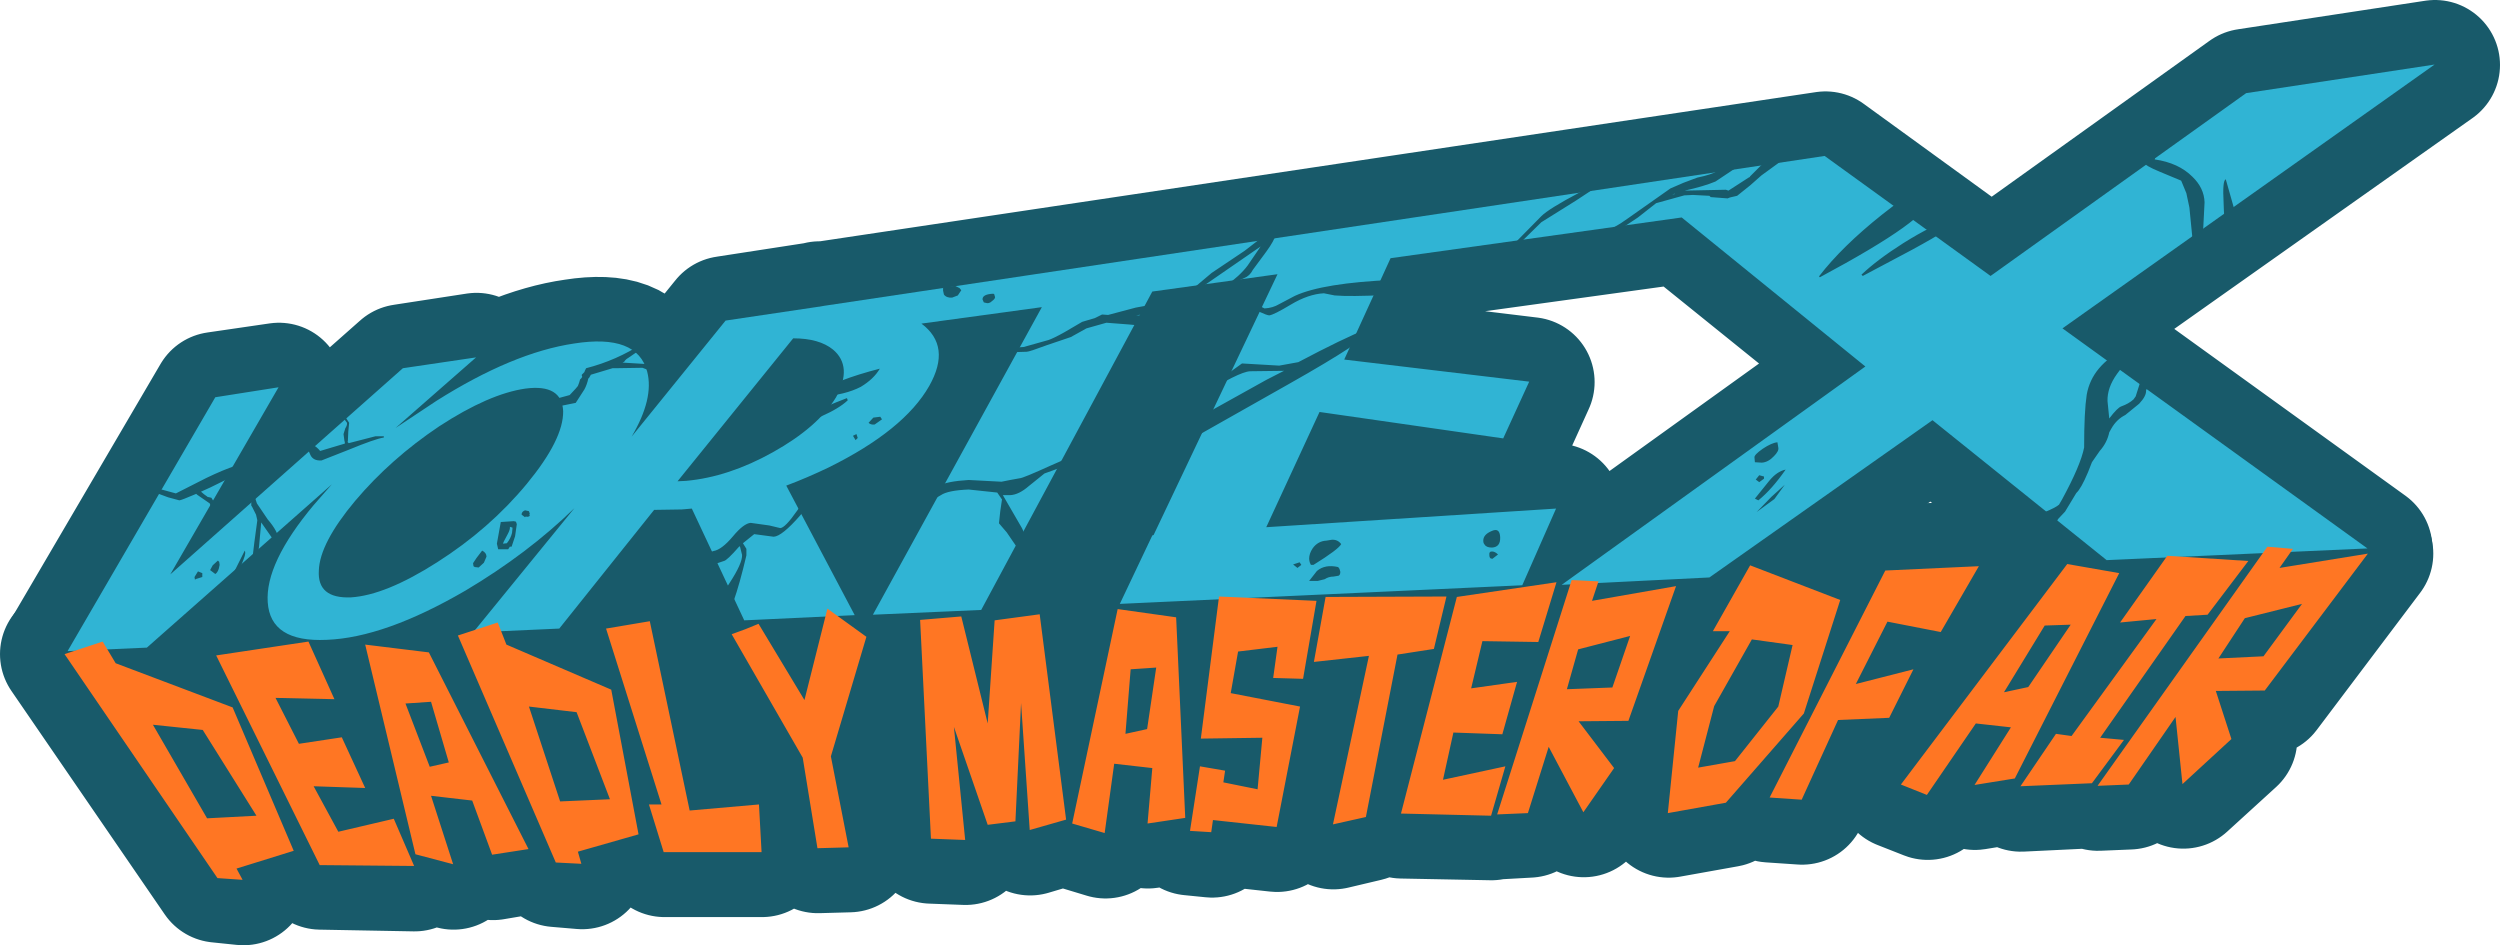 <?xml version="1.0" encoding="UTF-8" standalone="no"?>
<svg xmlns:xlink="http://www.w3.org/1999/xlink" height="109.1px" width="288.55px" xmlns="http://www.w3.org/2000/svg">
  <g transform="matrix(1.0, 0.0, 0.0, 1.0, 136.6, 151.85)">
    <path d="M-75.75 -96.0 Q-71.45 -101.15 -71.55 -104.4 -71.6 -107.6 -75.9 -107.0 -80.05 -106.45 -85.8 -102.6 -91.5 -98.85 -95.55 -94.0 -99.55 -89.2 -99.75 -85.95 -99.9 -82.7 -95.95 -82.9 -92.0 -83.2 -86.05 -86.95 -80.05 -90.85 -75.75 -96.0 M-81.6 -110.55 L-90.85 -102.45 -86.1 -105.65 Q-77.35 -111.15 -70.3 -112.15 -62.95 -113.3 -61.8 -108.9 -61.05 -105.85 -63.65 -101.4 L-52.8 -114.8 -42.1 -116.45 -42.0 -116.5 -41.4 -116.5 74.1 -133.8 93.25 -119.9 122.8 -141.05 144.45 -144.35 101.45 -113.95 136.65 -88.55 106.6 -87.15 86.5 -103.35 60.75 -85.15 43.75 -84.35 78.8 -109.55 57.6 -126.65 23.95 -122.0 18.55 -110.35 39.95 -107.75 37.0 -101.25 15.75 -104.2 9.65 -90.95 43.05 -93.15 39.2 -84.25 -7.3 -82.15 -3.5 -90.1 -3.4 -90.1 10.9 -120.2 -3.5 -118.15 -23.3 -81.45 -35.8 -80.9 -16.25 -116.4 -30.15 -114.5 Q-26.65 -111.9 -29.3 -107.3 -32.2 -102.2 -40.9 -97.9 -43.4 -96.7 -45.75 -95.75 L-37.9 -80.8 -50.6 -80.25 -56.65 -93.15 -57.75 -93.05 -61.0 -92.9 -72.0 -79.25 -81.85 -78.85 -70.25 -93.2 Q-75.65 -87.95 -82.75 -83.75 -92.15 -78.3 -98.85 -78.0 -105.3 -77.7 -105.6 -82.35 -105.95 -86.85 -100.35 -93.55 L-98.15 -95.95 -119.6 -77.1 -128.8 -76.7 -111.6 -106.05 -104.4 -107.1 -116.9 -85.5 -90.05 -109.25 -81.6 -110.55 M-57.4 -96.35 Q-52.45 -96.8 -47.35 -99.6 -42.1 -102.5 -40.1 -106.0 -38.05 -109.45 -40.35 -111.45 -42.0 -112.8 -44.95 -112.85 L-58.3 -96.25 -57.4 -96.35" fill="#30b4d4" fill-rule="evenodd" stroke="none"/>
    <path d="M-81.6 -110.55 L-90.05 -109.25 -116.9 -85.5 -104.4 -107.1 -111.6 -106.05 -128.8 -76.7 -119.6 -77.1 -98.15 -95.95 -100.35 -93.55 Q-105.95 -86.85 -105.6 -82.35 -105.3 -77.7 -98.85 -78.0 -92.15 -78.3 -82.75 -83.75 -75.65 -87.95 -70.25 -93.2 L-81.85 -78.85 -72.0 -79.25 -61.0 -92.9 -57.75 -93.05 -56.65 -93.15 -50.6 -80.25 -37.9 -80.8 -45.75 -95.75 Q-43.4 -96.7 -40.9 -97.9 -32.2 -102.2 -29.3 -107.3 -26.65 -111.9 -30.15 -114.5 L-16.25 -116.4 -35.8 -80.9 -23.3 -81.45 -3.5 -118.15 10.9 -120.2 -3.4 -90.1 -3.5 -90.1 -7.3 -82.15 39.2 -84.25 43.05 -93.15 9.65 -90.95 15.75 -104.2 37.0 -101.25 39.95 -107.75 18.55 -110.35 23.95 -122.0 57.6 -126.65 78.8 -109.55 43.75 -84.35 60.75 -85.15 86.5 -103.35 106.6 -87.15 136.65 -88.55 101.45 -113.95 144.45 -144.35 122.8 -141.05 93.25 -119.9 74.1 -133.8 -41.4 -116.5 -42.0 -116.5 -42.1 -116.45 -52.8 -114.8 -63.65 -101.4 Q-61.05 -105.85 -61.8 -108.9 -62.95 -113.3 -70.3 -112.15 -77.35 -111.15 -86.1 -105.65 L-90.85 -102.45 -81.6 -110.55 M-75.75 -96.0 Q-80.05 -90.85 -86.05 -86.95 -92.0 -83.2 -95.95 -82.9 -99.9 -82.7 -99.75 -85.95 -99.55 -89.2 -95.55 -94.0 -91.5 -98.85 -85.8 -102.6 -80.05 -106.45 -75.9 -107.0 -71.6 -107.6 -71.55 -104.4 -71.45 -101.15 -75.75 -96.0 M-57.4 -96.35 Q-52.45 -96.8 -47.35 -99.6 -42.1 -102.5 -40.1 -106.0 -38.05 -109.45 -40.35 -111.45 -42.0 -112.8 -44.95 -112.85 L-58.3 -96.25 -57.4 -96.35" fill="none" stroke="#185a6a" stroke-linecap="round" stroke-linejoin="round" stroke-width="15.0"/>
    <path d="M97.55 -72.5 L102.45 -79.8 99.5 -79.6 94.75 -71.95 97.55 -72.5 M95.95 -62.0 L91.35 -61.25 95.5 -67.85 91.5 -68.4 85.9 -60.1 82.85 -61.3 102.05 -86.8 108.0 -85.75 95.95 -62.0 M81.1 -86.05 L91.85 -86.55 87.4 -78.9 81.3 -80.15 77.7 -72.9 84.35 -74.55 81.55 -69.0 75.65 -68.75 71.4 -59.55 67.7 -59.8 81.1 -86.05 M113.6 -87.7 L123.0 -87.05 118.35 -80.95 115.75 -80.75 105.9 -66.7 108.6 -66.45 104.95 -61.45 96.65 -61.05 100.75 -67.15 102.5 -66.9 112.4 -80.35 108.2 -80.05 113.6 -87.7 M122.5 -80.55 L119.5 -75.9 124.7 -76.1 129.1 -82.15 122.5 -80.55 M121.05 -66.55 L115.4 -61.4 114.6 -69.05 109.15 -61.3 105.55 -61.15 125.15 -88.65 128.15 -88.5 126.55 -86.25 136.75 -87.95 124.8 -72.1 119.25 -72.1 121.05 -66.55 M49.8 -63.15 L46.2 -58.1 42.2 -65.65 39.85 -58.05 36.25 -57.85 44.85 -84.85 47.95 -84.7 47.2 -82.5 56.9 -84.2 51.4 -68.6 45.65 -68.6 49.8 -63.15 M45.55 -76.9 L44.3 -72.35 49.55 -72.55 51.55 -78.45 45.55 -76.9 M31.6 -82.95 L43.1 -84.6 41.05 -77.7 34.6 -77.8 33.2 -72.4 38.6 -73.2 36.85 -67.1 31.2 -67.25 30.05 -61.9 37.2 -63.4 35.55 -57.75 25.2 -57.95 31.6 -82.95 M65.5 -86.65 L75.85 -82.55 71.65 -69.5 62.7 -59.25 56.0 -58.05 57.2 -69.8 63.05 -79.0 61.2 -79.05 65.5 -86.65 M68.75 -70.35 L70.35 -77.4 65.7 -78.1 61.3 -70.45 59.5 -63.3 63.75 -64.0 68.75 -70.35 M13.9 -73.5 L10.5 -73.6 10.9 -77.2 6.4 -76.7 5.55 -71.85 13.5 -70.3 10.8 -56.4 3.45 -57.2 3.3 -55.75 0.8 -56.0 1.95 -63.4 4.9 -62.9 4.65 -61.55 8.6 -60.75 9.15 -66.65 2.0 -66.6 4.1 -82.95 15.45 -82.5 13.9 -73.5 M-4.15 -67.7 L-3.1 -74.8 -6.05 -74.6 -6.6 -67.15 -4.15 -67.7 M0.2 -57.45 L-4.1 -56.8 -3.55 -63.2 -7.95 -63.7 -9.0 -55.65 -12.8 -56.8 -7.55 -81.6 -0.8 -80.6 0.2 -57.45 M16.5 -83.0 L30.45 -83.0 29.0 -76.95 24.75 -76.3 21.1 -57.6 17.3 -56.7 21.45 -76.15 15.1 -75.5 16.5 -83.0 M-52.05 -78.65 L-48.95 -79.9 -43.65 -71.05 -41.05 -81.6 -36.5 -78.35 -40.6 -64.5 -38.6 -54.05 -42.2 -53.95 -43.9 -64.35 -52.05 -78.65 M-66.55 -79.3 L-61.55 -80.2 -56.85 -58.3 -48.95 -59.0 -48.65 -53.5 -59.9 -53.5 -61.65 -59.0 -60.15 -59.0 -66.55 -79.3 M-30.25 -80.3 L-25.6 -80.7 -22.55 -68.3 -21.7 -80.25 -16.5 -80.95 -13.5 -57.25 -17.7 -56.0 -18.65 -70.75 -19.35 -57.1 -22.55 -56.65 -26.4 -68.0 -25.15 -54.9 -29.1 -55.05 -30.25 -80.3 M-111.55 -76.2 L-100.85 -77.8 -97.9 -71.1 -104.65 -71.25 -102.1 -66.0 -97.05 -66.75 -94.4 -60.9 -100.3 -61.05 -97.5 -55.85 -91.15 -57.35 -88.75 -51.85 -99.6 -52.05 -111.55 -76.2 M-112.65 -57.45 L-106.9 -57.7 -113.15 -67.6 -118.9 -68.25 -112.65 -57.45 M-123.15 -75.3 L-109.75 -70.25 -102.6 -53.65 -109.2 -51.65 -108.5 -50.25 -111.4 -50.55 -129.1 -76.35 -124.7 -77.85 -123.15 -75.3 M-71.85 -59.35 L-66.1 -59.65 -70.0 -69.65 -75.5 -70.3 -71.85 -59.35 M-75.55 -53.85 L-79.7 -53.15 -82.05 -59.5 -86.8 -60.0 -84.25 -52.05 -88.65 -53.2 -94.35 -77.5 -87.05 -76.55 -75.55 -53.85 M-84.75 -63.85 L-86.8 -70.85 -89.75 -70.65 -86.95 -63.35 -84.75 -63.85 M-78.05 -77.4 L-66.0 -72.3 -62.75 -55.5 -69.8 -53.5 -69.4 -52.1 -72.35 -52.35 -83.7 -78.5 -79.1 -80.0 -78.05 -77.4" fill="#bbff00" fill-rule="evenodd" stroke="none"/>
    <path d="M97.55 -72.5 L102.45 -79.8 99.5 -79.6 94.75 -71.95 97.55 -72.5 M95.95 -62.0 L91.35 -61.25 95.5 -67.85 91.5 -68.4 85.9 -60.1 82.85 -61.3 102.05 -86.8 108.0 -85.75 95.95 -62.0 M81.1 -86.05 L91.85 -86.55 87.4 -78.9 81.3 -80.15 77.7 -72.9 84.35 -74.55 81.55 -69.0 75.65 -68.75 71.4 -59.55 67.7 -59.8 81.1 -86.05 M113.6 -87.7 L123.0 -87.05 118.35 -80.95 115.75 -80.75 105.9 -66.7 108.6 -66.45 104.95 -61.45 96.65 -61.05 100.75 -67.15 102.5 -66.9 112.4 -80.35 108.2 -80.05 113.6 -87.7 M122.5 -80.55 L119.5 -75.9 124.7 -76.1 129.1 -82.15 122.5 -80.55 M121.05 -66.55 L115.4 -61.4 114.6 -69.05 109.15 -61.3 105.55 -61.15 125.15 -88.65 128.15 -88.5 126.55 -86.25 136.75 -87.95 124.8 -72.1 119.25 -72.1 121.05 -66.55 M49.8 -63.15 L46.2 -58.1 42.2 -65.65 39.85 -58.05 36.25 -57.85 44.85 -84.85 47.95 -84.7 47.2 -82.5 56.9 -84.2 51.4 -68.6 45.65 -68.6 49.8 -63.15 M45.55 -76.9 L44.3 -72.35 49.55 -72.55 51.55 -78.45 45.55 -76.9 M31.6 -82.95 L43.1 -84.6 41.05 -77.7 34.6 -77.8 33.2 -72.4 38.6 -73.2 36.85 -67.1 31.2 -67.25 30.05 -61.9 37.2 -63.4 35.55 -57.75 25.2 -57.95 31.6 -82.95 M65.5 -86.65 L75.85 -82.55 71.65 -69.5 62.7 -59.25 56.0 -58.05 57.2 -69.8 63.05 -79.0 61.2 -79.05 65.5 -86.65 M68.75 -70.35 L70.35 -77.4 65.7 -78.1 61.3 -70.45 59.5 -63.3 63.75 -64.0 68.75 -70.35 M13.9 -73.5 L10.5 -73.6 10.9 -77.2 6.4 -76.7 5.55 -71.85 13.5 -70.3 10.8 -56.4 3.45 -57.2 3.3 -55.75 0.8 -56.0 1.95 -63.4 4.9 -62.9 4.65 -61.55 8.6 -60.75 9.15 -66.65 2.0 -66.6 4.1 -82.95 15.45 -82.5 13.9 -73.5 M-4.15 -67.7 L-3.1 -74.8 -6.05 -74.6 -6.6 -67.15 -4.15 -67.7 M0.2 -57.45 L-4.1 -56.8 -3.55 -63.2 -7.95 -63.7 -9.0 -55.65 -12.8 -56.8 -7.55 -81.6 -0.8 -80.6 0.2 -57.45 M16.5 -83.0 L30.45 -83.0 29.0 -76.95 24.75 -76.3 21.1 -57.6 17.3 -56.7 21.45 -76.15 15.1 -75.5 16.5 -83.0 M-52.05 -78.65 L-48.95 -79.9 -43.65 -71.05 -41.05 -81.6 -36.5 -78.35 -40.6 -64.5 -38.6 -54.05 -42.2 -53.95 -43.9 -64.35 -52.05 -78.65 M-66.55 -79.3 L-61.55 -80.2 -56.85 -58.3 -48.95 -59.0 -48.65 -53.5 -59.9 -53.5 -61.65 -59.0 -60.15 -59.0 -66.55 -79.3 M-30.25 -80.3 L-25.6 -80.7 -22.55 -68.3 -21.7 -80.25 -16.5 -80.95 -13.5 -57.25 -17.7 -56.0 -18.65 -70.75 -19.35 -57.1 -22.55 -56.65 -26.4 -68.0 -25.15 -54.9 -29.1 -55.05 -30.25 -80.3 M-111.55 -76.2 L-100.85 -77.8 -97.9 -71.1 -104.65 -71.25 -102.1 -66.0 -97.05 -66.75 -94.4 -60.9 -100.3 -61.05 -97.5 -55.85 -91.15 -57.35 -88.75 -51.85 -99.6 -52.05 -111.55 -76.2 M-112.65 -57.45 L-106.9 -57.7 -113.15 -67.6 -118.9 -68.25 -112.65 -57.45 M-123.15 -75.3 L-109.75 -70.25 -102.6 -53.65 -109.2 -51.65 -108.5 -50.25 -111.4 -50.55 -129.1 -76.35 -124.7 -77.85 -123.15 -75.3 M-71.85 -59.35 L-66.1 -59.65 -70.0 -69.65 -75.5 -70.3 -71.85 -59.35 M-75.55 -53.85 L-79.7 -53.15 -82.05 -59.5 -86.8 -60.0 -84.25 -52.05 -88.65 -53.2 -94.35 -77.5 -87.05 -76.55 -75.55 -53.85 M-84.75 -63.85 L-86.8 -70.85 -89.75 -70.65 -86.95 -63.35 -84.75 -63.85 M-78.05 -77.4 L-66.0 -72.3 -62.75 -55.5 -69.8 -53.5 -69.4 -52.1 -72.35 -52.35 -83.7 -78.5 -79.1 -80.0 -78.05 -77.4" fill="none" stroke="#185a6a" stroke-linecap="round" stroke-linejoin="round" stroke-width="15.0"/>
    <path d="M-81.65 -110.6 L-90.95 -102.45 -86.2 -105.6 Q-77.4 -111.15 -70.35 -112.2 -63.05 -113.35 -61.9 -108.95 -61.1 -105.85 -63.7 -101.45 L-52.85 -114.85 -42.1 -116.45 -42.05 -116.45 -41.5 -116.55 74.0 -133.85 93.15 -120.0 122.65 -141.1 144.4 -144.4 101.45 -113.95 136.65 -88.55 106.55 -87.2 86.45 -103.35 60.7 -85.2 43.65 -84.35 78.7 -109.55 57.5 -126.75 23.9 -122.05 18.55 -110.35 39.9 -107.8 36.9 -101.25 15.7 -104.3 9.55 -91.0 43.0 -93.15 39.1 -84.3 -7.35 -82.15 -3.6 -90.05 -3.45 -90.1 10.85 -120.2 -3.6 -118.2 -23.35 -81.45 -35.85 -80.9 -16.35 -116.4 -30.25 -114.5 Q-26.75 -111.9 -29.35 -107.3 -32.25 -102.2 -40.95 -97.9 -43.45 -96.7 -45.85 -95.8 L-37.95 -80.85 -50.7 -80.25 -56.75 -93.15 -57.9 -93.05 -61.1 -93.0 -72.05 -79.3 -82.0 -78.85 -70.3 -93.2 Q-75.7 -87.95 -82.85 -83.7 -92.2 -78.25 -98.9 -78.0 -105.4 -77.7 -105.7 -82.35 -106.0 -86.85 -100.4 -93.55 L-98.3 -95.95 -119.65 -77.1 -128.8 -76.7 -111.75 -106.0 -104.45 -107.15 -116.95 -85.55 -90.1 -109.35 -81.65 -110.6 M-57.4 -96.35 Q-52.5 -96.8 -47.4 -99.65 -42.2 -102.55 -40.1 -106.0 -38.15 -109.55 -40.45 -111.5 -42.05 -112.8 -45.05 -112.8 L-58.4 -96.3 -57.4 -96.35 M-75.8 -96.0 Q-71.55 -101.15 -71.6 -104.4 -71.75 -107.55 -75.95 -107.0 -80.15 -106.4 -85.9 -102.65 -91.5 -98.9 -95.6 -94.05 -99.7 -89.15 -99.8 -86.0 -100.0 -82.75 -96.1 -82.9 -92.1 -83.15 -86.15 -86.95 -80.1 -90.8 -75.8 -96.0" fill="#30b4d4" fill-rule="evenodd" stroke="none"/>
    <path d="M65.4 -86.6 L75.8 -82.6 71.6 -69.5 62.6 -59.2 55.9 -58.0 57.1 -69.8 63.05 -79.0 61.1 -79.0 65.4 -86.6 M68.65 -70.3 L70.3 -77.4 65.6 -78.05 61.25 -70.35 59.4 -63.25 63.65 -64.0 68.65 -70.3 M49.7 -63.2 L46.15 -58.1 42.15 -65.65 39.75 -58.0 36.2 -57.85 44.8 -84.9 47.9 -84.75 47.15 -82.5 56.85 -84.2 51.35 -68.65 45.6 -68.6 49.7 -63.2 M45.55 -76.9 L44.25 -72.3 49.5 -72.5 51.55 -78.45 45.55 -76.9 M81.0 -86.0 L91.8 -86.5 87.4 -78.9 81.25 -80.1 77.6 -72.9 84.25 -74.6 81.45 -69.0 75.55 -68.75 71.35 -59.55 67.65 -59.8 81.0 -86.0 M31.55 -82.95 L43.05 -84.65 40.95 -77.75 34.5 -77.85 33.2 -72.4 38.5 -73.15 36.8 -67.1 31.15 -67.3 29.95 -61.85 37.15 -63.4 35.5 -57.7 25.1 -57.95 31.55 -82.95 M16.4 -82.95 L30.35 -83.0 28.9 -76.95 24.7 -76.3 21.05 -57.55 17.25 -56.7 21.4 -76.15 15.05 -75.45 16.4 -82.95 M13.8 -73.5 L10.35 -73.6 10.85 -77.2 6.3 -76.65 5.45 -71.85 13.45 -70.3 10.75 -56.4 3.4 -57.2 3.2 -55.8 0.75 -55.95 1.9 -63.4 4.8 -62.9 4.6 -61.55 8.55 -60.75 9.1 -66.7 2.0 -66.6 4.1 -83.0 15.35 -82.5 13.8 -73.5 M113.55 -87.7 L122.9 -87.1 118.2 -80.9 115.65 -80.75 105.8 -66.7 108.55 -66.45 104.85 -61.45 96.6 -61.1 100.7 -67.15 102.5 -66.9 112.3 -80.4 108.1 -80.0 113.55 -87.7 M122.5 -80.5 L119.45 -75.85 124.65 -76.1 129.1 -82.15 122.5 -80.5 M120.95 -66.55 L115.3 -61.35 114.5 -69.1 109.1 -61.3 105.5 -61.15 125.1 -88.75 128.05 -88.5 126.5 -86.3 136.7 -87.95 124.8 -72.15 119.15 -72.1 120.95 -66.55 M95.95 -62.0 L91.3 -61.25 95.5 -67.9 91.45 -68.35 85.8 -60.1 82.8 -61.3 102.0 -86.75 108.0 -85.7 95.95 -62.0 M97.5 -72.55 L102.4 -79.75 99.4 -79.65 94.7 -71.95 97.5 -72.55 M-78.15 -77.45 L-66.05 -72.25 -62.9 -55.55 -69.9 -53.55 -69.5 -52.15 -72.45 -52.3 -83.75 -78.5 -79.15 -80.0 -78.15 -77.45 M-71.95 -59.35 L-66.2 -59.6 -70.05 -69.65 -75.55 -70.3 -71.95 -59.35 M-75.6 -53.85 L-79.8 -53.2 -82.1 -59.45 -86.85 -60.0 -84.3 -52.1 -88.65 -53.25 -94.45 -77.45 -87.1 -76.55 -75.6 -53.85 M-84.8 -63.85 L-86.85 -70.85 -89.8 -70.65 -87.0 -63.35 -84.8 -63.85 M-111.65 -76.2 L-101.0 -77.8 -98.0 -71.15 -104.8 -71.3 -102.1 -66.0 -97.15 -66.75 -94.45 -60.9 -100.4 -61.1 -97.55 -55.85 -91.15 -57.35 -88.8 -51.9 -99.7 -52.0 -111.65 -76.2 M-123.25 -75.3 L-109.75 -70.2 -102.7 -53.65 -109.3 -51.6 -108.6 -50.3 -111.5 -50.5 -129.15 -76.35 -124.75 -77.8 -123.25 -75.3 M-112.7 -57.4 L-107.0 -57.7 -113.2 -67.6 -118.95 -68.2 -112.7 -57.4 M0.2 -57.45 L-4.15 -56.8 -3.6 -63.2 -8.0 -63.7 -9.1 -55.7 -12.85 -56.8 -7.6 -81.55 -0.85 -80.6 0.2 -57.45 M-4.2 -67.7 L-3.15 -74.8 -6.1 -74.6 -6.7 -67.15 -4.2 -67.7 M-30.4 -80.3 L-25.65 -80.7 -22.6 -68.35 -21.8 -80.25 -16.6 -80.95 -13.55 -57.25 -17.75 -56.05 -18.75 -70.7 -19.4 -57.05 -22.6 -56.65 -26.5 -67.95 -25.2 -54.9 -29.15 -55.05 -30.4 -80.3 M-52.15 -78.65 Q-50.55 -79.2 -49.05 -79.85 L-43.75 -71.05 -41.1 -81.6 -36.6 -78.35 -40.7 -64.55 -38.65 -54.05 -42.25 -53.95 -43.95 -64.4 -52.15 -78.65 M-66.65 -79.3 L-61.6 -80.15 -57.0 -58.3 -49.0 -59.0 -48.7 -53.5 -60.0 -53.5 -61.7 -59.0 -60.25 -59.0 -66.65 -79.3" fill="#ff7623" fill-rule="evenodd" stroke="none"/>
    <path d="M120.3 -131.15 L121.45 -127.1 122.05 -123.95 121.95 -123.65 121.75 -123.7 Q120.55 -125.05 120.25 -126.1 120.1 -126.5 120.05 -128.4 119.9 -131.05 120.3 -131.15 M112.0 -136.45 Q112.4 -136.15 112.45 -135.5 L112.1 -133.45 Q114.85 -133.05 116.45 -131.45 117.8 -130.15 117.85 -128.5 L117.7 -125.55 117.6 -122.05 117.25 -121.85 Q116.55 -122.85 116.4 -124.85 L116.1 -127.9 115.75 -129.55 115.15 -131.0 112.75 -132.0 Q110.9 -132.75 110.9 -133.1 110.85 -134.05 112.0 -136.45 M89.2 -126.85 L89.25 -126.4 Q89.3 -125.85 84.05 -123.0 L78.4 -120.0 78.25 -120.15 Q80.1 -121.9 83.1 -123.8 86.45 -125.9 89.2 -126.85 M108.75 -111.65 L108.85 -111.65 108.95 -111.35 Q109.0 -110.3 107.75 -108.7 106.6 -107.1 106.65 -105.55 L106.85 -103.55 Q107.8 -104.8 108.25 -104.95 109.1 -105.25 109.65 -105.75 L109.9 -106.1 110.6 -108.3 Q110.95 -109.85 112.0 -110.1 L112.1 -110.1 112.25 -109.8 111.8 -108.85 Q111.8 -108.2 111.1 -106.8 111.15 -106.15 110.3 -105.25 L108.7 -103.95 Q107.7 -103.45 107.1 -102.4 L106.85 -101.95 Q106.6 -100.75 105.75 -99.8 L104.85 -98.5 104.4 -97.35 Q103.6 -95.45 103.05 -94.95 L101.75 -92.8 100.95 -91.95 98.75 -88.25 98.5 -88.2 Q98.8 -89.2 100.0 -91.5 L98.65 -91.2 Q98.25 -91.2 97.75 -91.5 L97.75 -91.7 Q97.7 -92.0 99.3 -92.7 100.65 -93.25 101.05 -93.6 L101.4 -94.2 Q103.55 -98.15 103.95 -100.2 103.95 -104.35 104.25 -106.3 104.85 -109.7 108.75 -111.65 M67.05 -135.9 Q67.15 -135.8 67.35 -135.75 L67.5 -135.3 Q67.55 -134.85 65.85 -133.85 L63.65 -132.4 61.4 -130.9 Q60.1 -130.35 57.85 -129.85 L62.6 -129.95 62.9 -129.85 65.3 -131.4 65.35 -131.4 65.4 -131.5 66.6 -132.7 Q67.75 -133.8 69.1 -134.15 72.0 -136.0 74.65 -136.8 L74.75 -136.65 74.9 -136.3 Q74.9 -136.15 72.45 -134.95 L70.45 -133.95 68.9 -133.2 66.7 -131.6 65.4 -130.45 63.9 -129.25 63.25 -129.1 63.05 -129.05 62.8 -128.95 60.85 -129.1 60.7 -129.25 59.75 -129.3 58.8 -129.35 57.8 -129.3 54.55 -128.4 52.45 -126.75 49.9 -125.05 Q47.25 -123.6 45.75 -123.5 L44.6 -123.5 Q44.1 -123.65 44.1 -123.8 48.1 -124.3 51.3 -126.65 L56.2 -130.1 57.7 -130.75 59.3 -131.35 Q60.95 -131.7 61.5 -132.05 L62.55 -132.95 64.9 -134.55 67.05 -135.9 M56.7 -129.5 L56.4 -129.4 56.7 -129.45 56.7 -129.5 M24.25 -119.55 L26.75 -119.5 27.1 -119.25 25.3 -118.4 23.4 -117.8 Q19.2 -117.6 17.45 -117.75 L16.2 -118.0 Q14.4 -117.9 12.4 -116.7 10.4 -115.5 9.9 -115.45 9.4 -115.45 6.1 -117.2 L6.1 -117.4 6.5 -117.55 Q6.9 -117.5 9.35 -116.25 10.3 -116.3 11.05 -116.75 L12.85 -117.7 Q16.1 -119.2 24.25 -119.55 M49.4 -131.4 L45.3 -128.7 41.3 -126.2 38.75 -123.7 35.9 -121.05 Q35.8 -120.85 35.8 -121.35 L38.15 -123.7 41.3 -126.9 Q42.15 -127.75 45.65 -129.6 L49.4 -131.4 M21.2 -113.9 L21.25 -113.9 21.35 -113.6 Q21.4 -112.75 12.2 -107.55 L-1.6 -99.75 -1.95 -99.8 -2.1 -100.15 Q-2.15 -101.35 3.35 -104.55 L9.55 -108.0 11.6 -109.05 7.7 -109.0 Q6.4 -108.95 1.8 -106.05 L1.7 -106.1 1.65 -106.4 3.05 -107.4 4.95 -108.6 6.75 -109.9 11.05 -109.65 13.25 -110.05 Q18.45 -112.8 21.2 -113.9 M36.55 -89.85 Q36.6 -88.7 35.6 -88.65 34.95 -88.65 34.75 -89.0 34.6 -89.15 34.6 -89.45 34.6 -90.15 35.55 -90.55 36.5 -91.0 36.55 -89.85 M36.3 -87.85 L35.65 -87.35 35.45 -87.4 Q35.3 -87.5 35.3 -87.8 35.25 -88.2 35.6 -88.2 35.95 -88.2 36.3 -87.85 M86.15 -128.95 Q86.25 -126.7 73.45 -119.85 L73.35 -119.95 Q76.0 -123.4 80.65 -127.1 86.0 -131.4 86.15 -128.95 M68.55 -100.8 L68.65 -100.2 Q68.75 -99.8 68.15 -99.2 67.5 -98.5 66.75 -98.45 L65.95 -98.5 65.9 -99.05 Q65.85 -99.35 66.85 -100.05 67.9 -100.75 68.55 -100.8 M66.45 -97.0 L67.0 -96.85 67.0 -96.6 66.45 -96.2 66.05 -96.5 66.45 -97.0 M69.4 -95.9 L68.2 -94.25 66.15 -92.75 67.85 -94.5 69.4 -95.9 M69.5 -97.65 Q67.9 -95.35 66.35 -94.1 L65.95 -94.3 67.6 -96.35 Q68.5 -97.45 69.5 -97.65 M12.35 -126.6 L10.65 -124.8 Q10.5 -124.1 9.55 -122.8 L8.0 -120.7 Q7.65 -120.0 7.0 -119.75 L5.05 -118.85 Q4.7 -118.7 3.95 -117.95 L2.7 -116.85 2.6 -116.85 Q3.2 -117.75 4.85 -118.85 6.5 -120.0 7.4 -121.2 L8.9 -123.4 1.8 -118.5 1.45 -118.45 Q1.35 -118.45 1.35 -118.75 L3.25 -120.35 7.05 -122.9 9.9 -125.1 10.05 -125.2 10.2 -125.45 10.35 -125.4 Q11.5 -126.25 12.35 -126.6 M-26.35 -118.85 L-25.85 -118.6 -25.65 -118.35 -26.05 -117.75 -26.7 -117.5 Q-27.35 -117.45 -27.65 -117.85 L-27.75 -118.3 -27.75 -118.6 -27.65 -118.75 -26.35 -118.85 M-21.95 -117.95 L-21.85 -117.9 -21.75 -117.55 Q-21.75 -117.35 -22.1 -117.1 -22.45 -116.75 -22.85 -116.9 L-23.05 -116.95 -23.2 -117.3 Q-23.2 -117.9 -21.95 -117.95 M1.85 -116.8 Q1.25 -116.3 1.0 -116.3 L-0.3 -116.3 -5.45 -115.45 -0.85 -115.35 -0.75 -115.2 -0.7 -114.85 Q-0.85 -114.3 -1.4 -114.15 L-3.15 -114.1 -6.3 -114.4 -8.9 -114.6 -11.2 -113.95 -13.0 -112.95 -15.8 -112.0 Q-17.8 -111.25 -18.1 -111.25 L-19.75 -111.2 -23.5 -110.2 -23.55 -110.35 -23.45 -110.6 -20.75 -111.2 -21.1 -111.25 -21.65 -111.55 -20.7 -111.65 -18.45 -111.8 -15.6 -112.6 Q-15.0 -112.8 -13.75 -113.5 L-11.7 -114.7 -10.2 -115.15 -9.4 -115.55 -8.7 -115.5 -5.5 -116.35 -1.65 -117.05 1.85 -116.8 M-41.75 -106.1 L-42.7 -106.35 Q-40.1 -108.0 -35.05 -109.3 -35.75 -108.1 -37.25 -107.2 -39.1 -106.25 -41.75 -106.1 M-38.85 -105.9 L-38.75 -105.65 Q-39.75 -104.7 -41.8 -103.8 -43.45 -103.15 -43.75 -103.15 L-44.15 -103.15 -44.15 -103.25 Q-43.9 -103.95 -38.85 -105.9 M-35.0 -103.75 L-34.8 -103.45 -35.65 -102.85 Q-36.1 -102.8 -36.35 -103.05 L-35.8 -103.65 -35.0 -103.75 M-37.75 -101.75 L-37.6 -101.3 -37.85 -101.05 -38.15 -101.55 -37.75 -101.75 M-42.2 -94.9 L-44.25 -92.35 Q-46.35 -89.95 -47.3 -89.9 L-49.55 -90.2 -50.85 -89.15 -50.45 -88.5 -50.45 -87.75 Q-52.0 -81.15 -53.3 -79.7 -53.7 -79.85 -53.75 -80.8 -53.85 -82.4 -52.4 -84.55 -50.9 -86.85 -50.95 -87.8 L-51.2 -88.8 -51.3 -88.75 Q-52.7 -87.15 -53.05 -87.1 -58.55 -85.2 -60.4 -84.85 -60.6 -84.5 -60.6 -85.0 -60.65 -85.8 -58.0 -87.0 L-54.25 -88.25 Q-53.3 -88.4 -52.0 -89.95 -50.75 -91.45 -49.95 -91.5 L-47.8 -91.2 -46.55 -90.9 Q-46.0 -90.9 -44.6 -92.9 -43.25 -94.95 -42.2 -94.9 M-10.8 -100.1 L-10.7 -99.85 Q-10.85 -99.15 -12.75 -98.4 L-16.05 -97.2 -17.85 -95.75 Q-19.0 -94.75 -20.0 -94.7 L-20.85 -94.7 -18.65 -90.9 Q-18.0 -89.7 -17.85 -86.7 L-17.95 -85.55 -18.1 -85.3 -19.1 -88.5 -20.4 -90.4 -21.3 -91.45 -21.15 -92.85 -20.95 -94.2 -21.5 -95.0 -24.8 -95.35 Q-27.2 -95.25 -28.0 -94.7 -28.8 -94.2 -29.25 -94.2 -29.8 -94.15 -30.05 -94.75 L-30.25 -95.5 Q-30.05 -95.55 -29.85 -95.7 L-29.45 -95.1 Q-28.95 -95.15 -28.35 -95.75 -27.3 -96.3 -24.8 -96.45 L-21.0 -96.25 -20.0 -96.45 -18.9 -96.65 Q-18.55 -96.65 -15.25 -98.15 L-10.8 -100.1 M16.5 -89.45 L17.1 -89.55 Q17.8 -89.6 18.2 -89.05 17.9 -88.45 15.0 -86.65 L14.65 -86.65 14.7 -86.7 Q14.55 -86.85 14.5 -87.35 14.5 -87.95 14.9 -88.55 15.5 -89.4 16.5 -89.45 M17.85 -86.4 L18.0 -86.2 18.1 -85.85 Q18.1 -85.5 17.9 -85.4 L17.3 -85.3 Q16.75 -85.3 16.3 -85.0 L15.5 -84.8 14.5 -84.8 15.4 -85.95 Q16.35 -86.75 17.85 -86.4 M13.4 -86.95 L13.6 -86.65 13.15 -86.3 12.65 -86.7 13.4 -86.95 M-99.65 -99.8 L-96.8 -100.65 -96.8 -100.8 -96.85 -101.0 -96.95 -101.75 -96.75 -102.4 Q-96.5 -102.8 -96.55 -103.05 -98.0 -104.95 -98.05 -105.4 L-98.05 -106.0 -97.85 -106.0 Q-97.8 -105.25 -97.05 -104.2 L-96.3 -103.05 -96.4 -102.05 -96.45 -100.9 -96.5 -100.85 -96.35 -100.7 -93.25 -101.5 -92.3 -101.5 -92.3 -101.35 Q-93.3 -101.2 -96.45 -99.9 L-99.5 -98.7 Q-100.5 -98.65 -100.8 -99.4 L-101.3 -100.55 -103.05 -101.4 -105.6 -102.1 -105.6 -102.25 Q-104.55 -102.35 -102.45 -101.5 -100.3 -100.65 -99.65 -99.8 M-107.35 -95.0 L-106.95 -93.75 -105.7 -91.9 Q-104.45 -90.45 -104.4 -89.4 -104.4 -88.9 -104.5 -89.2 L-104.7 -89.05 -106.45 -91.55 -106.7 -88.8 -107.2 -84.8 -107.35 -84.7 -107.65 -85.85 -107.25 -89.2 -106.9 -91.8 -107.05 -92.45 -107.25 -92.85 -107.5 -93.35 -107.6 -93.5 -107.6 -94.55 -107.5 -94.55 -107.55 -94.95 -107.35 -95.0 M-108.3 -87.95 Q-108.3 -87.6 -109.15 -85.7 L-110.3 -83.5 -110.5 -83.4 -109.55 -85.9 -108.35 -88.3 -108.3 -88.15 -108.3 -87.95 M-78.45 -89.35 L-78.55 -89.1 -78.1 -89.15 Q-77.65 -89.7 -77.5 -90.35 L-77.45 -90.85 -77.45 -90.95 -77.75 -91.05 Q-77.7 -90.75 -78.0 -90.2 L-78.45 -89.35 M-77.05 -91.65 L-76.95 -91.35 -77.15 -89.95 -77.55 -88.75 -77.75 -88.75 -77.95 -88.45 -79.1 -88.45 -79.25 -89.1 -78.8 -91.6 -77.3 -91.7 -77.1 -91.65 -77.05 -91.65 M-80.95 -88.3 Q-80.45 -88.05 -80.45 -87.6 L-80.75 -86.9 -81.35 -86.35 -81.8 -86.4 -81.95 -86.5 -82.0 -86.85 -81.6 -87.45 -80.95 -88.3 M-61.3 -112.9 Q-60.75 -112.8 -61.3 -112.55 L-61.55 -112.35 Q-62.15 -111.9 -62.8 -111.55 L-62.95 -111.35 -63.05 -111.25 -64.0 -110.6 -64.3 -110.4 -64.45 -110.25 -64.55 -110.1 -64.75 -110.0 -60.65 -109.75 Q-59.5 -109.7 -58.9 -109.15 L-58.75 -109.0 -59.15 -108.9 Q-61.0 -108.8 -62.45 -109.4 L-65.55 -109.35 -65.9 -109.35 -68.4 -108.6 -68.6 -108.25 -68.7 -108.15 Q-68.85 -107.45 -69.15 -106.9 L-70.15 -105.35 -75.6 -104.25 -76.05 -104.45 Q-74.65 -105.55 -72.5 -105.8 L-70.85 -106.25 -70.15 -107.0 -69.9 -107.3 -69.75 -107.7 -69.65 -108.05 -69.5 -108.2 -69.4 -108.35 -69.45 -108.5 -69.45 -108.6 -69.3 -108.75 -69.15 -108.9 -69.1 -109.05 -68.95 -109.35 Q-65.45 -110.25 -62.45 -112.2 L-61.3 -112.9 M-75.45 -92.35 Q-75.5 -92.2 -75.8 -92.2 L-75.9 -92.25 -76.0 -92.15 -76.4 -92.45 Q-76.4 -92.8 -76.0 -92.95 L-75.55 -92.85 -75.45 -92.55 -75.5 -92.45 -75.45 -92.35 M-107.05 -98.6 Q-108.5 -97.4 -112.3 -95.6 L-113.4 -95.1 -113.05 -94.8 -112.7 -94.55 -112.65 -94.5 -112.2 -94.4 -112.05 -94.15 -111.9 -93.85 -111.85 -93.75 -111.0 -93.05 -110.65 -92.55 -110.85 -92.35 -111.2 -92.2 -111.4 -92.2 -111.75 -92.45 -111.95 -92.7 -112.1 -92.8 -112.2 -92.95 -112.3 -93.1 -112.3 -93.35 -112.35 -93.65 -112.4 -93.75 -113.85 -94.75 -113.95 -94.85 Q-115.7 -94.1 -115.9 -94.1 L-117.2 -94.45 -118.95 -95.1 -118.95 -95.25 -117.95 -95.35 -116.3 -94.9 -112.75 -96.7 Q-108.9 -98.55 -107.05 -98.6 M-113.75 -85.9 L-113.25 -85.7 -113.25 -85.25 -114.05 -85.0 Q-114.1 -84.75 -114.15 -85.25 L-113.75 -85.9 M-111.45 -87.15 L-111.3 -87.0 -111.25 -86.65 -111.35 -86.2 Q-111.5 -85.75 -111.75 -85.6 L-112.35 -86.05 -112.05 -86.6 -111.45 -87.15" fill="#185a6a" fill-rule="evenodd" stroke="none"/>
  </g>
</svg>

